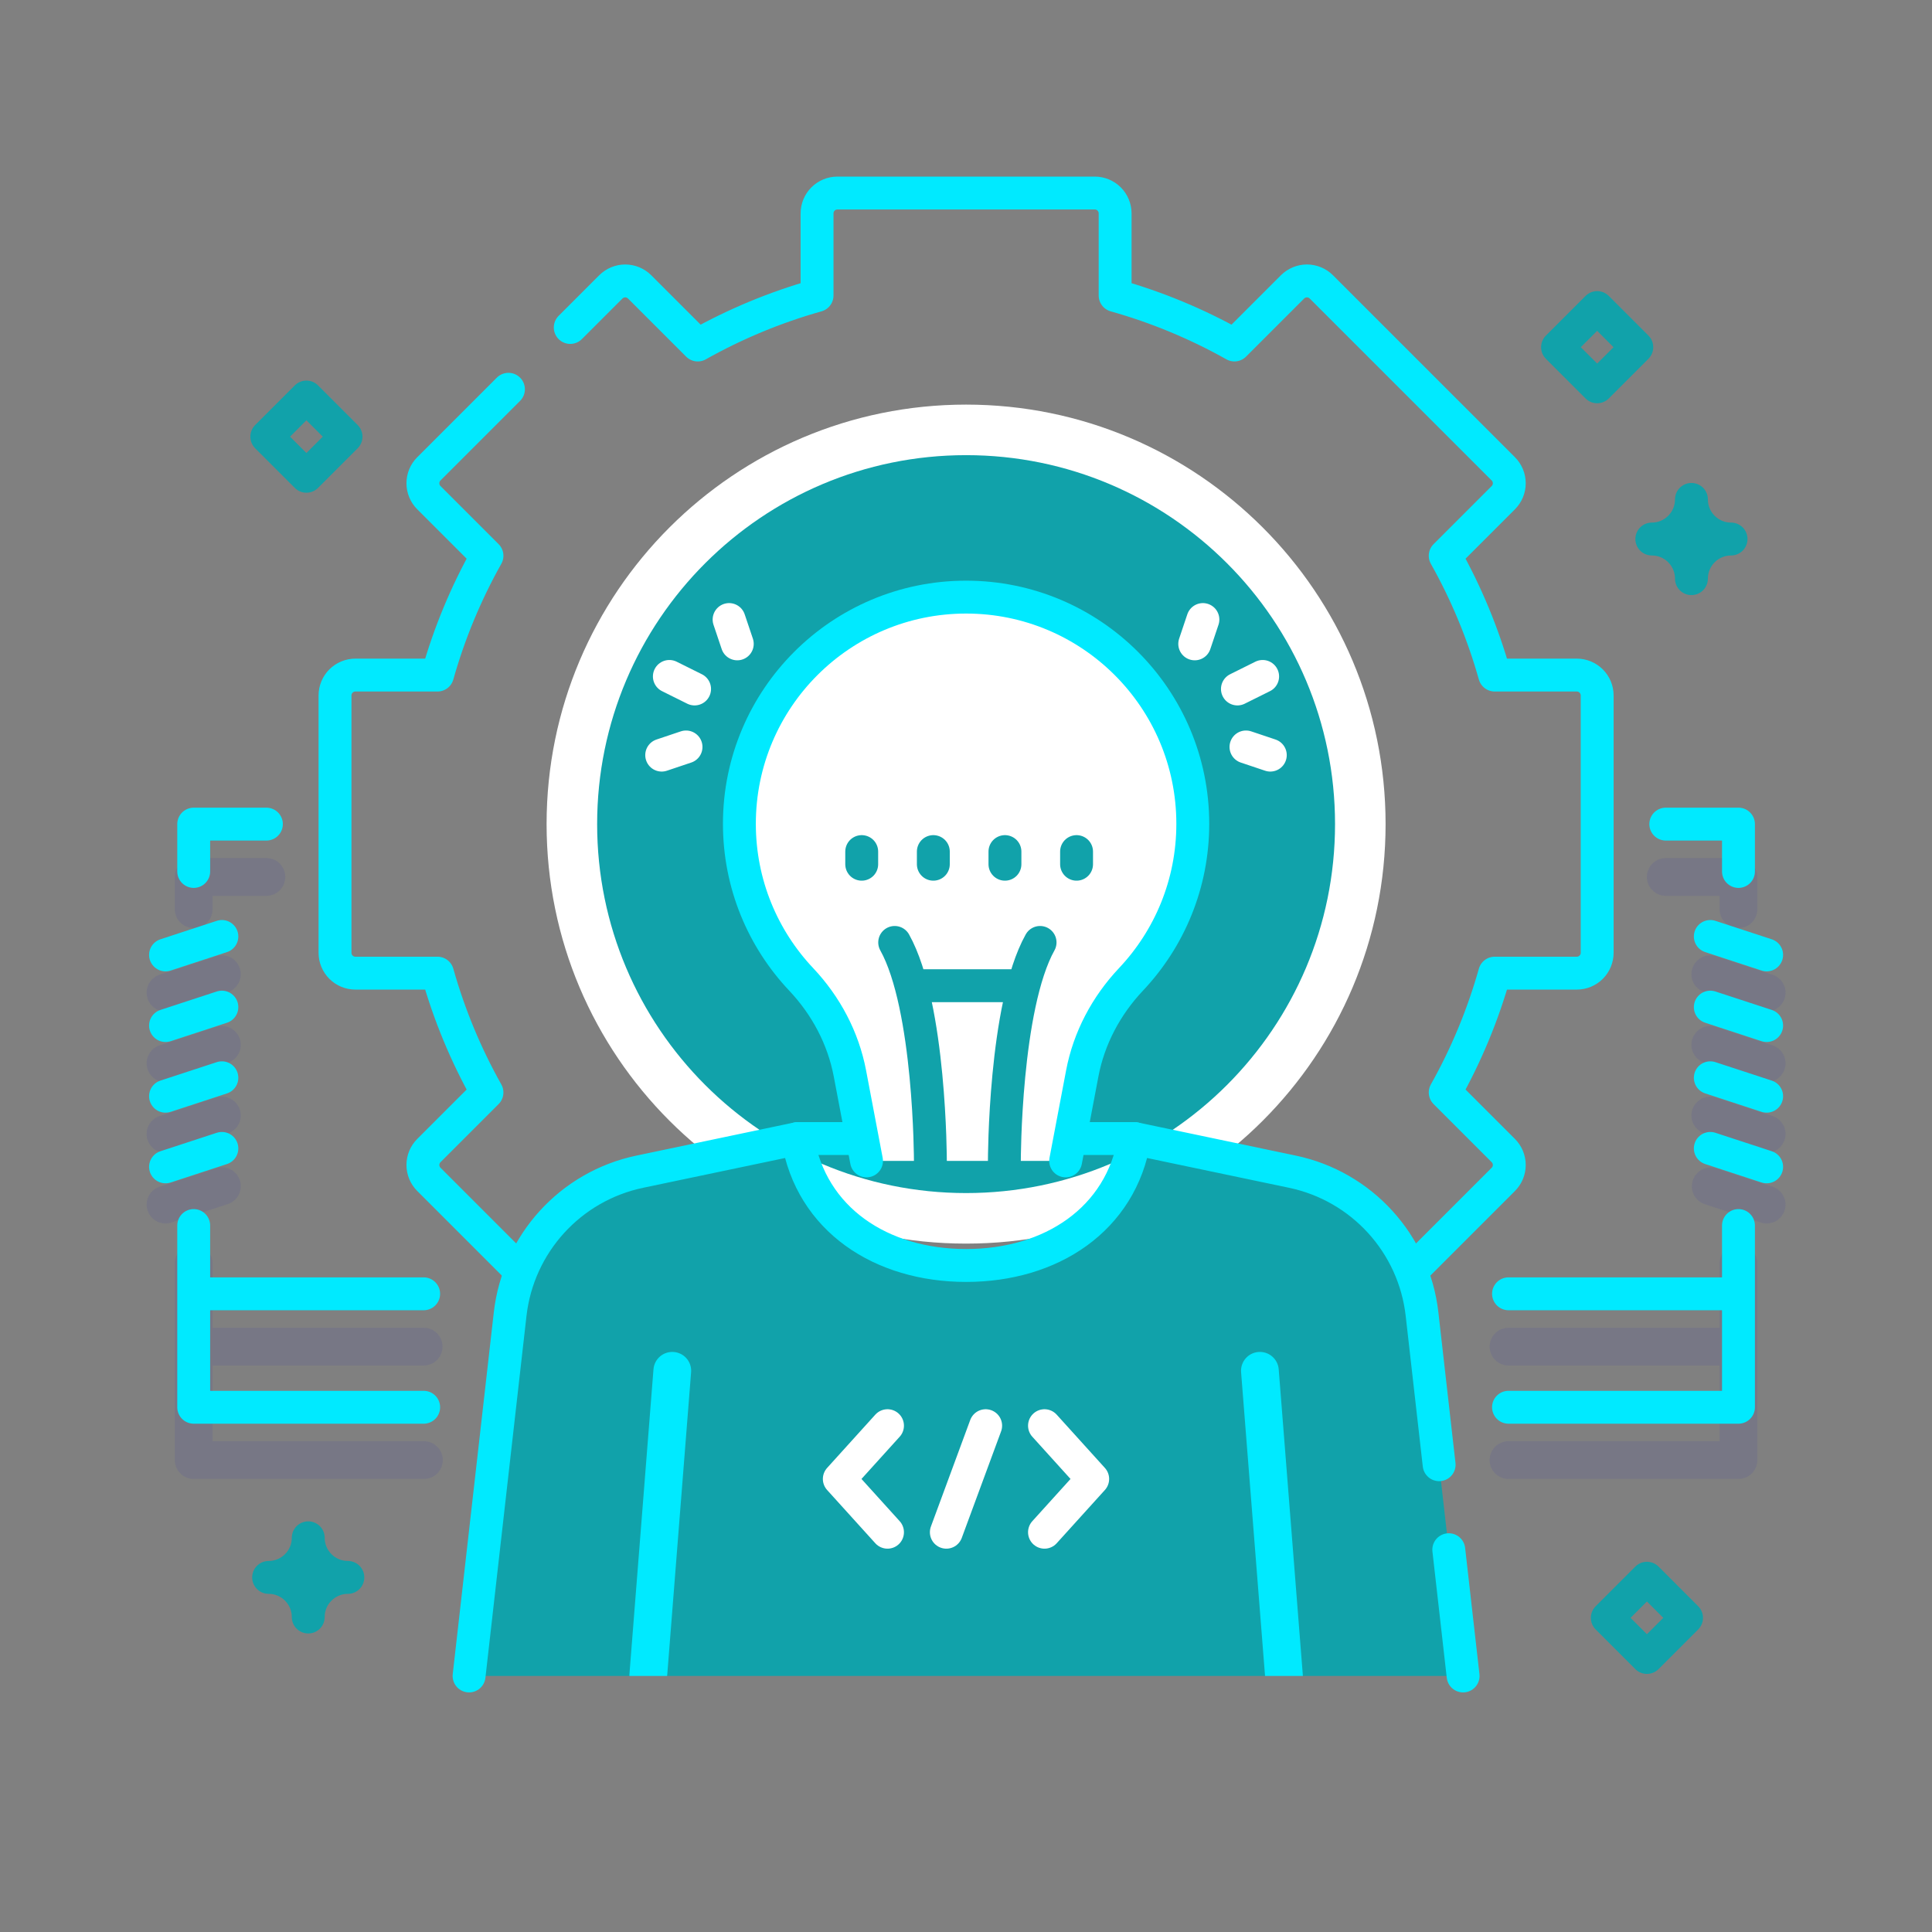 <svg width="140" height="140" viewBox="0 0 140 140" fill="none" xmlns="http://www.w3.org/2000/svg">
<rect x="0" y="0" width="140" height="140" fill="#808080" stroke="none"/>
<g opacity="0.1">
<path d="M125.976 90.174C125.614 90.174 125.266 90.318 125.009 90.575C124.753 90.831 124.609 91.179 124.609 91.541V96.215H109.313C108.95 96.215 108.603 96.359 108.346 96.615C108.09 96.872 107.946 97.219 107.946 97.582C107.946 97.945 108.09 98.292 108.346 98.549C108.603 98.805 108.95 98.949 109.313 98.949H124.609V104.436H109.312C108.949 104.436 108.602 104.58 108.345 104.836C108.089 105.093 107.945 105.441 107.945 105.803C107.945 106.166 108.089 106.513 108.345 106.77C108.602 107.026 108.949 107.17 109.312 107.17H125.976C126.339 107.17 126.687 107.026 126.943 106.77C127.199 106.513 127.343 106.166 127.343 105.803V91.541C127.343 91.179 127.199 90.831 126.943 90.575C126.687 90.318 126.339 90.174 125.976 90.174ZM120.709 64.914H124.609V65.883C124.609 66.246 124.753 66.594 125.009 66.85C125.266 67.107 125.614 67.251 125.976 67.251C126.339 67.251 126.687 67.107 126.943 66.85C127.199 66.594 127.343 66.246 127.343 65.883V63.546C127.343 63.184 127.199 62.836 126.943 62.58C126.687 62.323 126.339 62.179 125.976 62.179H120.709C120.346 62.179 119.998 62.323 119.742 62.58C119.486 62.836 119.341 63.184 119.341 63.546C119.341 63.909 119.486 64.257 119.742 64.513C119.998 64.769 120.346 64.914 120.709 64.914ZM128.443 85.99L124.36 84.653C124.019 84.55 123.65 84.585 123.334 84.751C123.018 84.916 122.779 85.198 122.668 85.537C122.557 85.876 122.582 86.245 122.74 86.566C122.897 86.886 123.173 87.132 123.509 87.251L127.592 88.589C127.936 88.701 128.311 88.673 128.635 88.509C128.958 88.345 129.203 88.059 129.316 87.715C129.372 87.544 129.394 87.364 129.381 87.185C129.367 87.006 129.318 86.832 129.237 86.671C129.156 86.511 129.044 86.368 128.908 86.252C128.772 86.135 128.614 86.046 128.443 85.99ZM128.443 80.871L124.36 79.534C124.016 79.421 123.64 79.449 123.317 79.613C122.993 79.777 122.748 80.063 122.635 80.407C122.523 80.752 122.551 81.127 122.715 81.451C122.879 81.774 123.165 82.019 123.509 82.132L127.592 83.469C127.936 83.582 128.311 83.553 128.635 83.39C128.958 83.226 129.203 82.94 129.316 82.596C129.372 82.425 129.394 82.245 129.381 82.066C129.367 81.887 129.318 81.712 129.237 81.552C129.156 81.392 129.044 81.249 128.908 81.132C128.772 81.015 128.614 80.926 128.443 80.871ZM128.443 75.751L124.36 74.414C124.016 74.301 123.64 74.33 123.317 74.494C122.993 74.658 122.748 74.943 122.635 75.288C122.523 75.632 122.551 76.008 122.715 76.331C122.879 76.655 123.165 76.9 123.509 77.013L127.592 78.35C127.936 78.463 128.311 78.434 128.635 78.27C128.958 78.106 129.203 77.821 129.316 77.476C129.372 77.306 129.394 77.126 129.38 76.947C129.367 76.768 129.318 76.593 129.237 76.433C129.156 76.273 129.044 76.13 128.908 76.013C128.771 75.896 128.614 75.807 128.443 75.751ZM122.636 70.169C122.58 70.339 122.558 70.519 122.572 70.698C122.585 70.877 122.634 71.052 122.715 71.212C122.796 71.373 122.908 71.515 123.045 71.632C123.181 71.749 123.339 71.838 123.509 71.894L127.592 73.231C127.937 73.344 128.312 73.315 128.635 73.151C128.959 72.987 129.204 72.702 129.317 72.357C129.43 72.013 129.401 71.637 129.237 71.314C129.073 70.99 128.787 70.745 128.443 70.632L124.36 69.295C124.016 69.182 123.641 69.211 123.317 69.375C122.994 69.539 122.749 69.824 122.636 70.169ZM30.7 104.436H15.403V98.949H30.7C31.062 98.949 31.41 98.805 31.667 98.549C31.923 98.293 32.067 97.945 32.067 97.582C32.067 97.22 31.923 96.872 31.667 96.615C31.41 96.359 31.062 96.215 30.7 96.215H15.403V91.541C15.403 91.179 15.259 90.831 15.003 90.575C14.747 90.318 14.399 90.174 14.036 90.174C13.674 90.174 13.326 90.318 13.07 90.575C12.813 90.831 12.669 91.179 12.669 91.541V105.803C12.669 106.166 12.813 106.513 13.07 106.77C13.326 107.026 13.674 107.17 14.036 107.17H30.7C30.882 107.173 31.061 107.139 31.23 107.072C31.398 107.004 31.551 106.904 31.68 106.777C31.809 106.65 31.911 106.498 31.981 106.331C32.051 106.164 32.087 105.984 32.087 105.803C32.087 105.622 32.051 105.443 31.981 105.276C31.911 105.108 31.809 104.957 31.68 104.83C31.551 104.703 31.398 104.602 31.23 104.535C31.061 104.467 30.882 104.434 30.7 104.436ZM14.036 67.251C14.399 67.251 14.747 67.107 15.003 66.85C15.259 66.594 15.403 66.246 15.403 65.883V64.914H19.304C19.666 64.914 20.014 64.769 20.271 64.513C20.527 64.257 20.671 63.909 20.671 63.546C20.671 63.184 20.527 62.836 20.271 62.58C20.014 62.323 19.666 62.179 19.304 62.179H14.036C13.674 62.179 13.326 62.323 13.07 62.58C12.813 62.836 12.669 63.184 12.669 63.546V65.883C12.669 66.246 12.813 66.594 13.07 66.85C13.326 67.107 13.674 67.251 14.036 67.251ZM17.377 85.526C17.264 85.182 17.019 84.896 16.695 84.732C16.372 84.569 15.996 84.54 15.652 84.653L11.569 85.99C11.399 86.046 11.241 86.135 11.104 86.252C10.968 86.368 10.856 86.511 10.775 86.671C10.694 86.832 10.645 87.006 10.632 87.185C10.618 87.364 10.64 87.544 10.695 87.715C10.751 87.885 10.84 88.043 10.957 88.18C11.074 88.316 11.217 88.428 11.377 88.509C11.537 88.59 11.712 88.639 11.891 88.653C12.07 88.666 12.25 88.644 12.42 88.589L16.503 87.251C16.673 87.196 16.831 87.107 16.968 86.99C17.104 86.873 17.216 86.73 17.297 86.57C17.378 86.41 17.427 86.235 17.441 86.056C17.454 85.877 17.433 85.697 17.377 85.526ZM11.995 83.537C12.136 83.537 12.28 83.516 12.421 83.469L16.503 82.132C16.848 82.019 17.133 81.774 17.297 81.451C17.461 81.127 17.49 80.752 17.377 80.407C17.264 80.063 17.019 79.777 16.695 79.613C16.372 79.449 15.996 79.421 15.652 79.534L11.569 80.871C11.26 80.972 10.997 81.18 10.827 81.457C10.657 81.735 10.592 82.064 10.644 82.386C10.695 82.707 10.859 83 11.107 83.211C11.354 83.422 11.669 83.538 11.995 83.537ZM11.995 78.418C12.136 78.418 12.28 78.396 12.421 78.35L16.503 77.013C16.674 76.957 16.832 76.868 16.968 76.751C17.104 76.634 17.216 76.492 17.297 76.331C17.378 76.171 17.427 75.997 17.441 75.818C17.454 75.638 17.433 75.459 17.377 75.288C17.321 75.117 17.232 74.959 17.115 74.823C16.998 74.687 16.855 74.575 16.695 74.494C16.535 74.413 16.36 74.364 16.181 74.35C16.002 74.337 15.822 74.358 15.652 74.414L11.569 75.751C11.26 75.852 10.997 76.06 10.827 76.338C10.657 76.616 10.592 76.945 10.644 77.266C10.695 77.588 10.859 77.88 11.107 78.091C11.354 78.302 11.669 78.418 11.995 78.418ZM11.995 73.299C12.136 73.299 12.28 73.277 12.421 73.231L16.503 71.894C16.674 71.838 16.832 71.749 16.968 71.632C17.104 71.515 17.216 71.372 17.297 71.212C17.378 71.052 17.427 70.877 17.441 70.698C17.454 70.519 17.433 70.339 17.377 70.168C17.264 69.824 17.019 69.538 16.695 69.374C16.372 69.211 15.996 69.182 15.652 69.295L11.569 70.632C11.26 70.733 10.997 70.941 10.827 71.219C10.657 71.496 10.592 71.826 10.644 72.147C10.695 72.468 10.859 72.761 11.107 72.972C11.354 73.183 11.669 73.299 11.995 73.299Z" fill="#2626BB"/>
</g>
<path d="M36.844 28.208L31.077 33.975C30.94 34.112 30.831 34.275 30.757 34.454C30.683 34.633 30.645 34.825 30.645 35.019C30.645 35.212 30.683 35.404 30.757 35.583C30.831 35.762 30.94 35.925 31.077 36.062L35.288 40.273C33.755 43.002 32.551 45.905 31.702 48.918H25.751C25.558 48.918 25.366 48.956 25.187 49.031C25.008 49.105 24.845 49.214 24.708 49.35C24.571 49.487 24.463 49.65 24.389 49.829C24.314 50.008 24.276 50.2 24.276 50.394V69.043C24.276 69.434 24.432 69.809 24.708 70.086C24.985 70.363 25.36 70.518 25.751 70.518H31.702C32.551 73.532 33.754 76.434 35.288 79.164L31.077 83.375C30.94 83.512 30.831 83.675 30.757 83.854C30.683 84.033 30.645 84.224 30.645 84.418C30.645 84.612 30.683 84.804 30.757 84.983C30.831 85.162 30.94 85.324 31.077 85.461L44.264 98.648C44.401 98.785 44.563 98.894 44.742 98.968C44.921 99.042 45.113 99.081 45.307 99.081C45.501 99.081 45.692 99.042 45.871 98.968C46.05 98.894 46.213 98.785 46.35 98.648L50.561 94.438C53.291 95.971 56.193 97.175 59.207 98.024V103.974C59.207 104.365 59.362 104.74 59.639 105.017C59.916 105.294 60.291 105.449 60.682 105.449H79.331C79.525 105.449 79.717 105.411 79.896 105.337C80.075 105.263 80.237 105.154 80.374 105.017C80.511 104.88 80.62 104.717 80.694 104.538C80.768 104.359 80.806 104.168 80.806 103.974V98.024C83.82 97.175 86.722 95.971 89.452 94.438L93.663 98.648C93.8 98.785 93.963 98.894 94.141 98.968C94.32 99.042 94.512 99.081 94.706 99.081C94.9 99.081 95.092 99.042 95.271 98.968C95.45 98.894 95.612 98.785 95.749 98.648L108.936 85.461C109.073 85.324 109.182 85.162 109.256 84.983C109.33 84.804 109.368 84.612 109.368 84.418C109.368 84.224 109.33 84.033 109.256 83.854C109.182 83.675 109.073 83.512 108.936 83.375L104.725 79.164C106.259 76.434 107.462 73.532 108.311 70.518H114.262C114.653 70.518 115.028 70.363 115.305 70.086C115.581 69.809 115.737 69.434 115.737 69.043V50.394C115.737 50.002 115.581 49.627 115.305 49.351C115.028 49.074 114.653 48.918 114.262 48.918H108.311C107.462 45.905 106.258 43.002 104.725 40.273L108.936 36.062C109.073 35.925 109.182 35.762 109.256 35.583C109.33 35.404 109.368 35.212 109.368 35.019C109.368 34.825 109.33 34.633 109.256 34.454C109.182 34.275 109.073 34.112 108.936 33.975L95.749 20.788C95.612 20.651 95.45 20.543 95.271 20.469C95.092 20.395 94.9 20.356 94.706 20.356C94.512 20.356 94.32 20.395 94.141 20.469C93.963 20.543 93.8 20.651 93.663 20.788L89.452 24.999C86.722 23.466 83.82 22.262 80.806 21.413V15.463C80.806 15.072 80.651 14.697 80.374 14.42C80.098 14.143 79.722 13.988 79.331 13.988H60.682C60.291 13.988 59.916 14.143 59.639 14.42C59.362 14.697 59.207 15.072 59.207 15.463V21.413C56.193 22.262 53.291 23.466 50.561 25L46.35 20.789C46.213 20.652 46.05 20.543 45.871 20.469C45.692 20.395 45.501 20.357 45.307 20.357C45.113 20.357 44.921 20.395 44.742 20.469C44.563 20.543 44.401 20.652 44.264 20.789L41.322 23.73" stroke="#00EAFF" stroke-width="2.383" stroke-miterlimit="10" stroke-linecap="round" stroke-linejoin="round"/>
<path d="M70.007 90.117C86.795 90.117 100.405 76.507 100.405 59.718C100.405 42.929 86.795 29.319 70.007 29.319C53.218 29.319 39.608 42.929 39.608 59.718C39.608 76.507 53.218 90.117 70.007 90.117Z" fill="white"/>
<path d="M70.007 86.454C84.772 86.454 96.742 74.484 96.742 59.718C96.742 44.953 84.772 32.982 70.007 32.982C55.241 32.982 43.271 44.953 43.271 59.718C43.271 74.484 55.241 86.454 70.007 86.454Z" fill="#11A2AA"/>
<path d="M57.805 82.504H82.208" stroke="#00EAFF" stroke-width="2.383" stroke-miterlimit="10" stroke-linecap="round" stroke-linejoin="round"/>
<path d="M77.222 84.123L78.423 77.793C78.91 75.222 80.162 72.871 81.957 70.968C84.733 68.026 86.434 64.061 86.434 59.697C86.434 50.624 79.079 43.269 70.007 43.269C60.934 43.269 53.579 50.624 53.579 59.697C53.579 64.061 55.28 68.027 58.056 70.968C59.852 72.871 61.103 75.222 61.59 77.793L62.791 84.123H77.222Z" fill="white"/>
<path d="M67.419 84.123C67.419 84.123 67.419 72.932 64.832 68.292M72.781 84.123C72.781 84.123 72.781 72.932 75.368 68.292M66.125 71.428H74.182M62.443 61.709V62.625M67.633 61.709V62.625M72.822 61.709V62.625M78.012 61.709V62.625" stroke="#11A2AA" stroke-width="2.383" stroke-miterlimit="10" stroke-linecap="round" stroke-linejoin="round"/>
<path d="M77.222 84.123L78.423 77.793C78.91 75.222 80.162 72.871 81.957 70.968C84.733 68.026 86.434 64.061 86.434 59.697C86.434 50.624 79.079 43.269 70.007 43.269C60.934 43.269 53.579 50.624 53.579 59.697C53.579 64.061 55.28 68.027 58.056 70.968C59.852 72.871 61.103 75.222 61.59 77.793L62.791 84.123" stroke="#00EAFF" stroke-width="2.383" stroke-miterlimit="10" stroke-linecap="round" stroke-linejoin="round"/>
<path d="M106.023 121.447H94.41L93.029 119.777L91.67 121.447H48.344L47.843 120.129L45.604 121.447H33.991L36.966 95.225C37.548 90.12 41.333 85.961 46.361 84.905L57.805 82.504C58.77 88.375 63.864 91.7 70.008 91.7C76.152 91.7 81.246 88.375 82.209 82.504L93.652 84.905C98.681 85.961 102.468 90.12 103.045 95.225L106.023 121.447Z" fill="#11A2AA"/>
<path d="M64.312 103.31L60.819 107.171L64.312 111.031M75.688 103.31L79.181 107.171L75.688 111.031M68.575 111.031L71.425 103.31" stroke="white" stroke-width="2.383" stroke-miterlimit="10" stroke-linecap="round" stroke-linejoin="round"/>
<path d="M70.009 97.639C79.271 97.639 86.956 92.642 88.448 83.813L82.208 82.504C81.246 88.376 76.151 91.701 70.008 91.701C63.865 91.701 58.77 88.376 57.805 82.504L51.565 83.813C53.061 92.642 60.746 97.639 70.009 97.639Z" fill="#11A2AA"/>
<path d="M94.41 121.447H91.67L89.934 99.438C89.876 98.686 90.437 98.027 91.189 97.97C91.368 97.956 91.548 97.977 91.719 98.032C91.889 98.088 92.048 98.176 92.184 98.293C92.321 98.409 92.433 98.552 92.515 98.712C92.596 98.871 92.646 99.046 92.66 99.225L94.404 121.338C94.407 121.373 94.41 121.412 94.41 121.447ZM50.08 99.438L48.344 121.447H45.604C45.604 121.412 45.607 121.373 45.609 121.338L47.354 99.225C47.414 98.47 48.07 97.912 48.825 97.97C49.004 97.984 49.178 98.033 49.338 98.114C49.498 98.195 49.641 98.307 49.757 98.444C49.874 98.58 49.962 98.738 50.018 98.909C50.073 99.079 50.094 99.259 50.08 99.438Z" fill="#00EAFF"/>
<path d="M106.022 121.447L104.984 112.298M104.285 106.139L103.046 95.225C102.468 90.119 98.681 85.96 93.652 84.905L82.208 82.504C81.246 88.376 76.151 91.701 70.008 91.701C63.865 91.701 58.77 88.376 57.805 82.504L46.361 84.905C41.332 85.96 37.548 90.119 36.967 95.225L33.991 121.447M125.976 88.807V101.975H109.312M120.709 59.718H125.976V63.149M125.976 93.754H109.313M123.935 83.218L128.018 84.555M123.935 78.099L128.018 79.436M123.935 72.979L128.018 74.316M123.935 67.86L128.018 69.197M14.037 88.807V101.975H30.701M19.304 59.718H14.037V63.149M14.037 93.754H30.7M16.078 83.218L11.995 84.555M16.078 78.099L11.995 79.436M16.078 72.979L11.995 74.316M16.078 67.86L11.995 69.197" stroke="#00EAFF" stroke-width="2.383" stroke-miterlimit="10" stroke-linecap="round" stroke-linejoin="round"/>
<path d="M86.575 46.657L87.167 44.894M92.051 54.719L90.288 54.127M89.668 49.926L91.496 49.017M53.426 46.657L52.833 44.894M47.949 54.719L49.712 54.127M50.332 49.926L48.504 49.017" stroke="white" stroke-width="2.383" stroke-miterlimit="10" stroke-linecap="round" stroke-linejoin="round"/>
<path d="M22.336 111.434C22.336 113.019 21.051 114.305 19.465 114.305C21.051 114.305 22.336 115.59 22.336 117.176C22.336 115.59 23.622 114.305 25.207 114.305C23.622 114.305 22.336 113.019 22.336 111.434ZM122.568 36.189C122.568 37.775 121.282 39.06 119.697 39.06C121.282 39.06 122.568 40.346 122.568 41.931C122.568 40.346 123.853 39.06 125.439 39.06C123.853 39.06 122.568 37.775 122.568 36.189Z" stroke="#11A2AA" stroke-width="2.383" stroke-miterlimit="10" stroke-linecap="round" stroke-linejoin="round"/>
<path d="M115.737 22.288L118.608 25.159L115.736 28.03L112.865 25.159L115.737 22.288Z" stroke="#11A2AA" stroke-width="2.383" stroke-miterlimit="10" stroke-linecap="round" stroke-linejoin="round"/>
<path d="M119.342 114.364L122.213 117.235L119.342 120.106L116.471 117.235L119.342 114.364Z" stroke="#11A2AA" stroke-width="2.383" stroke-miterlimit="10" stroke-linecap="round" stroke-linejoin="round"/>
<path d="M22.204 28.771L25.075 31.642L22.204 34.513L19.333 31.642L22.204 28.771Z" stroke="#11A2AA" stroke-width="2.383" stroke-miterlimit="10" stroke-linecap="round" stroke-linejoin="round"/>
</svg>
